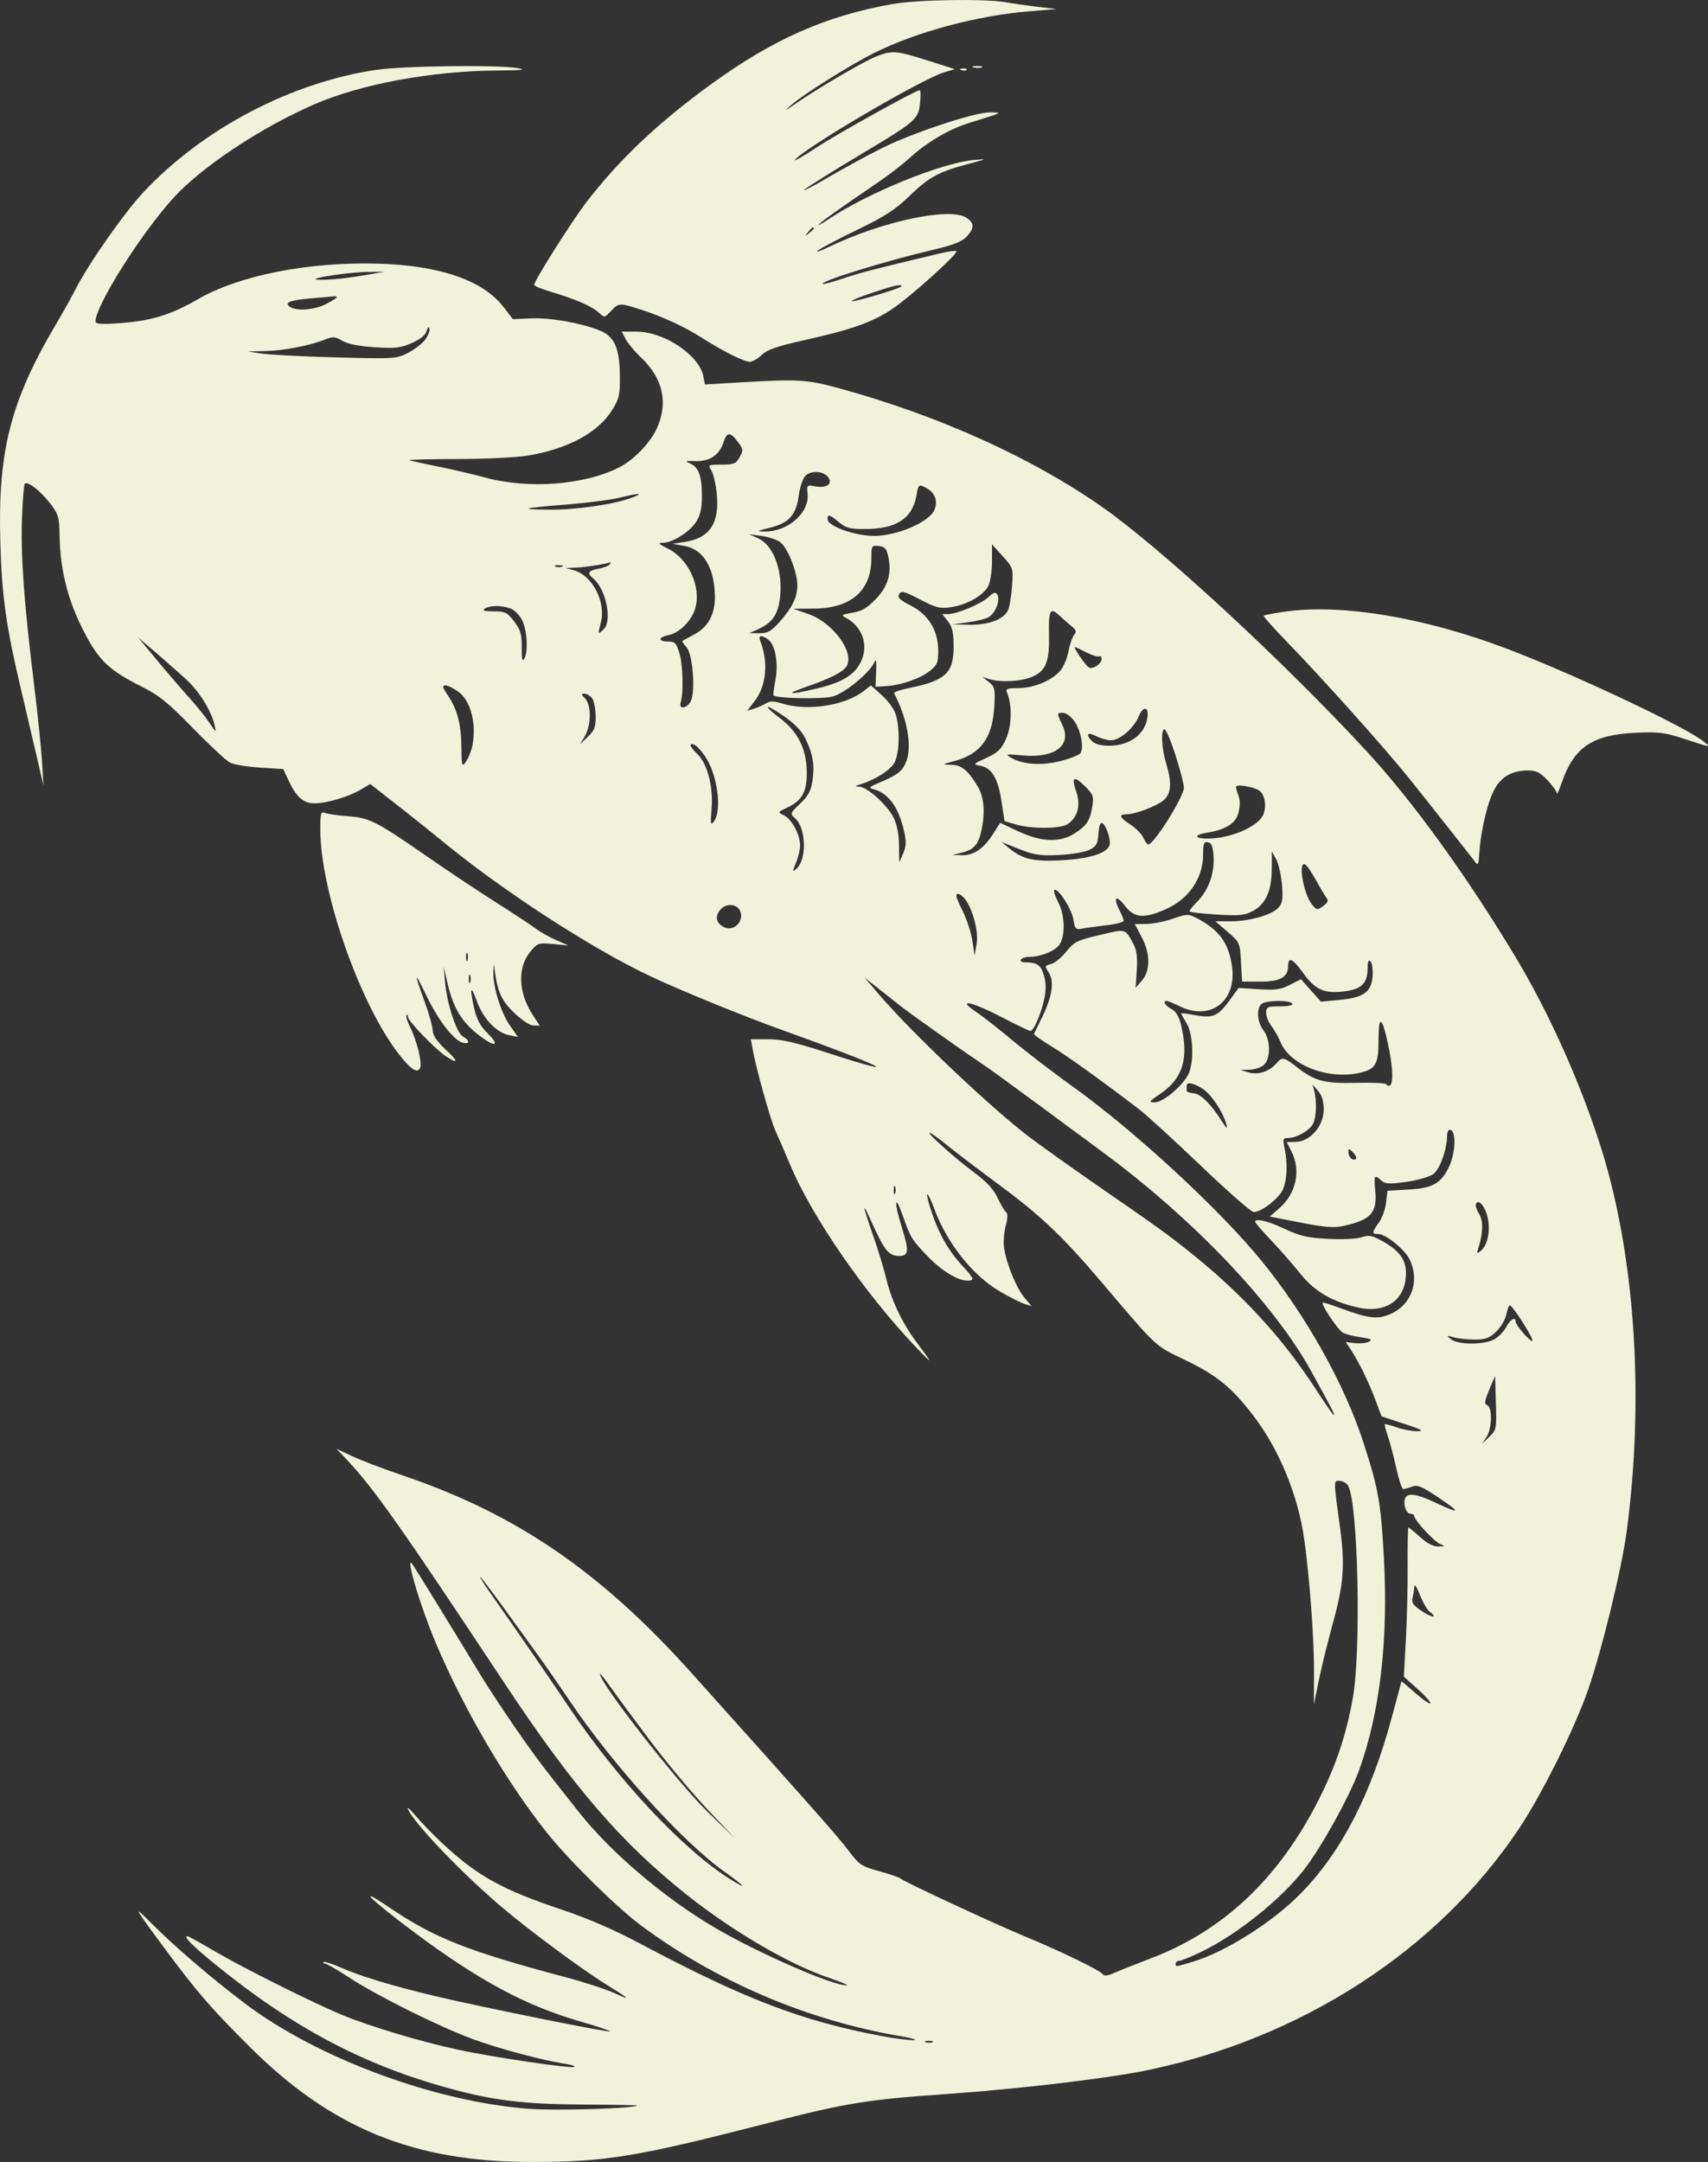 <svg xmlns="http://www.w3.org/2000/svg" role='img'
aria-labelledby="Silhouette of fancy koi fish" viewBox="0 0 164.836 208.545"><rect x="0" y="0" width="164.836" height="208.545" fill="#333333" stroke="none"/><path d="M70.101 30.8c-6.415 1.148-11.483 3.391-17.462 7.73-5.123 3.718-8.934 7.329-12.08 11.448-1.43 1.872-4.985 7.509-4.985 7.905 0 .104.744.409 1.654.678 2.307.682 3.939 1.393 4.583 1.995.543.509.553.508 1.171-.15.748-.796.825-.8 2.854-.152 2.12.677 4.287 1.682 6.027 2.796 1.933 1.237 3.971 2.25 4.525 2.25.252 0 .769-.299 1.151-.665.54-.517 1.481-.84 4.248-1.455 4.847-1.078 6.937-1.878 8.978-3.432 2.165-1.649 5.732-4.931 5.556-5.113-.073-.075-.787.019-1.587.21-6.372 1.517-7.759 1.876-9.371 2.424-1.007.342-1.876.577-1.931.521-.269-.269 5.962-2.193 10.773-3.328 1.844-.435 2.672-.766 3.109-1.242.75-.818.752-1.274.007-1.796-1.547-1.084-8.104.294-13.303 2.795-.873.42-1.349.575-1.058.343.291-.231 2.011-1.136 3.823-2.011 2.649-1.28 3.635-1.921 5.039-3.276 1.874-1.809 2.799-2.309 5.691-3.072 1.806-.477 1.819-.486.516-.372-3.134.274-10.274 3.181-14.064 5.727-.698.469-1.09.673-.872.455.372-.373 1.707-1.321 5.821-4.131.946-.646 2.222-1.634 2.837-2.195 1.714-1.566 3.818-2.809 5.808-3.43 3.378-1.054 3.251-.99 2.002-1.013-1.47-.027-7.547 1.993-10.573 3.516-1.278.643-3.573 1.898-5.101 2.789-1.528.891-2.517 1.396-2.197 1.122.319-.274 2.609-1.708 5.089-3.188 5.664-3.38 5.854-3.541 6.033-5.129.077-.686.065-1.248-.028-1.248-.399 0-7.906 4.166-10.037 5.57-1.283.845-2.183 1.357-2.002 1.138.988-1.191 12.242-7.789 14.378-8.431l1.048-.315-2.635-.834c-3.037-.961-3.412-.991-4.945-.391-1.194.468-5.459 2.96-7.721 4.512-1.234.847-1.269.857-.42.119 1.169-1.016 5.621-3.804 7.913-4.955 4.039-2.029 9.959-3.62 15.004-4.032l2.616-.214-1.72-.202c-.946-.111-2.367-.314-3.157-.45-2.106-.364-8.554-.259-10.998.178zm-7.541 21.634c0 .055-.208.263-.463.463-.42.329-.429.32-.1-.1.346-.441.563-.581.563-.363zm8.467 5.58c0 .173-4.307 1.469-4.776 1.438-.211-.014.629-.366 1.866-.782 2.21-.743 2.91-.901 2.91-.656zm-50.668-20.881c-8.265 1.224-16.791 5.705-22.511 11.83-1.874 2.007-5.294 6.895-6.538 9.345-.364.716-1.212 2.233-1.885 3.37-4.402 7.437-5.632 12.264-5.37 21.083.158 5.322.545 8.024 2.083 14.526.606 2.561 1.321 5.608 1.589 6.772l.488 2.117-.145-2.381c-.08-1.31-.432-4.703-.783-7.541-.933-7.55-1.273-12.253-1.145-15.849.062-1.752.186-3.258.275-3.347.274-.274 1.53.707 2.449 1.91.794 1.04.877 1.323.904 3.063.055 3.619.914 6.755 2.751 10.039 1.205 2.155 2.257 3.094 5.03 4.488 1.827.918 2.626 1.559 5.08 4.071 1.601 1.639 3.209 3.136 3.573 3.327.364.19 1.673.41 2.909.489l2.248.143.49 1.058c.76 1.64 1.447 2.249 2.534 2.246 1.182-.004 3.267-.625 4.462-1.33l.909-.536.939.736c.516.405 1.624 1.272 2.46 1.927.837.655 2.633 2.096 3.992 3.202 5.646 4.596 13.951 9.973 19.438 12.583 3.018 1.436 9.065 3.906 13.063 5.337 9.577 3.426 12.125 4.714 4.273 2.16-3.143-1.022-4.443-1.321-5.748-1.321h-1.687l.151.86c.325 1.854 1.735 6.919 2.217 7.962.28.605.917 2.079 1.417 3.274 2.098 5.021 7.255 12.486 12.207 17.67 1.602 1.678 1.606 1.596.02-.508-1.384-1.837-2.423-4.004-2.941-6.131-.244-1.005-.798-2.839-1.23-4.076-1.14-3.263-1.166-3.582-.096-1.21 1.141 2.531 1.587 3.062 2.572 3.062.931 0 .968-.481.22-2.868-.729-2.324-.652-3.209.095-1.094.789 2.235.871 2.371 2.401 3.967 1.345 1.403 2.92 2.376 3.847 2.376.747 0 .688-.177-.478-1.442-1.322-1.434-2.246-3.047-2.944-5.137-.722-2.164-.528-2.402.254-.311 1.236 3.304 3.698 6.397 6.309 7.924.971.568 2.056 1.119 2.413 1.224l.648.192-.693-.824c-.762-.906-1.698-3.187-1.948-4.749-.088-.55-.021-1.519.15-2.152.195-.724.216-1.211.056-1.312-.14-.088-.51-.706-.822-1.372-.401-.855-1.052-1.569-2.213-2.426-1.829-1.35-4.661-3.872-4.368-3.891.103-.007.85.527 1.659 1.186.809.659 3.105 2.406 5.104 3.882 3.986 2.945 6.081 4.937 9.823 9.34 5.46 6.424 5.119 6.106 8.048 7.509 3.079 1.475 4.527 2.654 6.614 5.382 2.512 3.285 4.323 7.695 4.92 11.979.514 3.691.95 9.594.938 12.7l-.013 3.175.456-2.249c.251-1.237.882-3.796 1.402-5.686 1.013-3.681 1.15-5.503.678-8.998-.655-4.856-.653-4.63-.043-4.63.306 0 .678.227.826.504.944 1.764 1.252 15.823.446 20.398-.631 3.582-1.638 6.576-3.336 9.922-3.807 7.498-9.155 12.555-16.077 15.201-1.567.599-3.231 1.259-3.698 1.468-.563.251-.907.287-1.019.106-.223-.361-4.057-2.223-7.524-3.655-2.895-1.195-11.571-5.228-12.048-5.601-.151-.118-1.081-.435-2.068-.705-1.658-.454-1.878-.603-2.901-1.964-.994-1.322-3.617-4.289-15.151-17.135-8.791-9.792-16.929-15.355-27.892-19.067-1.819-.616-3.999-1.446-4.844-1.844l-1.536-.724.903.953c2.683 2.829 5.172 6.351 15.354 21.722 6.627 10.004 11.266 15.375 17.641 20.42 4.448 3.52 9.819 6.648 13.624 7.935 1.164.394 1.938.722 1.72.731-1.29.048-8.378-3.037-12.562-5.469-5-2.905-10.276-7.39-13.419-11.41-.755-.966-1.954-2.485-2.664-3.377-1.83-2.298-5.202-7.202-6.98-10.153-1.942-3.223-6.21-10.153-6.342-10.297-.638-.697.869 4.286 2.353 7.783 2.699 6.357 6.844 13.41 10.728 18.256 2.13 2.658 6.729 7.182 9.043 8.896 7.354 5.448 16.082 9.16 25.135 10.691 1.091.185 1.611.348 1.154.363-.457.015-1.826-.159-3.043-.387-7.698-1.442-13.263-3.568-23.272-8.89-2.533-1.347-5.128-2.476-7.541-3.28-5.882-1.961-8.248-3.277-11.698-6.504-.832-.779-1.967-1.952-2.521-2.607-.554-.655-.868-.909-.698-.564.746 1.508 5.312 6.251 9.122 9.474 2.592 2.193 7.715 5.984 9.951 7.362 2.399 1.479 2.536 1.629.753.825-.794-.358-2.872-1.031-4.618-1.495-9.511-2.531-12.682-3.786-17.066-6.757-3.316-2.247-1.754-.711 2.514 2.471 6.177 4.607 10.738 7.052 15.944 8.547 1.639.471 2.932.904 2.873.962-.132.132-12.354-2.334-16.833-3.396-4.105-.974-7.246-1.924-9.172-2.776-.813-.359-1.542-.589-1.621-.51-.079.079-.02.143.131.143.151 0 1.213.613 2.359 1.361 2.68 1.751 8.501 4.651 11.827 5.893 2.462.919 6.774 2.076 9.004 2.414.561.085.957.218.88.294-.201.201-7.741-.908-11.183-1.645-3.59-.769-8.558-2.257-11.221-3.36-2.89-1.198-9.543-4.523-12.355-6.174-1.338-.786-2.505-1.429-2.593-1.429-.438 0 .5.945 2.758 2.778 7.434 6.034 14.215 9.625 22.445 11.886 4.395 1.207 7.316 1.554 13.336 1.584 2.716.013 4.91.053 4.875.088-.284.285-7.638.515-10.336.324-9.088-.644-20.506-4.863-27.532-10.174-3.264-2.467-6.845-5.54-9.064-7.776-1.798-1.812-1.654-1.538 1.231 2.349 3.223 4.342 4.474 5.794 8.222 9.537 7.941 7.931 15.883 11.188 27.268 11.182 7.227-.004 10.037-.466 22.886-3.764 7.539-1.935 9.495-2.251 17.33-2.798 6.736-.471 15.261-1.478 19.058-2.252 15.019-3.061 28.23-11.622 36.052-23.362 2.21-3.318 5.38-9.694 6.668-13.413 1.32-3.811 3.236-11.676 3.705-15.205 1.759-13.239.775-27.135-2.669-37.654-1.999-6.106-4.927-12.57-8.049-17.768-4.687-7.804-9.961-15.09-14.377-19.86-8.16-8.816-19.825-19.582-25.572-23.6-6.737-4.711-15.647-8.738-25.135-11.359-3.281-.906-4.071-.957-9.683-.627l-3.465.204-.162-.808c-.409-2.043-3.8-4.291-6.474-4.291l-1.396-0.0.382.728c.21.4.882 1.204 1.494 1.786 2.126 2.024 2.639 4.404 1.484 6.879-.632 1.354-2.193 2.971-3.542 3.669-3.359 1.737-8.791 2.161-13.005 1.014-1.221-.332-3.342-.825-4.713-1.095-1.371-.27-2.535-.532-2.586-.584-.051-.051 2.07-.099 4.713-.106 2.643-.007 5.666-.156 6.718-.332 3.865-.646 6.774-2.218 8.122-4.388.692-1.114.771-1.466.751-3.326-.029-2.695-.522-3.785-1.972-4.366-1.796-.719-4.751-1.236-6.599-1.156l-1.756.076-.89-1.161c-1.977-2.578-6.16-4.024-12.135-4.193-6.733-.191-13.432 1.14-17.429 3.463-2.536 1.473-4.478 2.062-7.508 2.278-1.753.124-2.315.085-2.315-.163 0-1.508 4.282-8.321 7.433-11.826 2.709-3.014 8.36-6.788 13.601-9.085 4.52-1.981 11.354-3.252 17.727-3.299 2.416-.018 2.89-.072 1.984-.229-1.91-.331-11.026-.221-13.626.164zm-1.31 19.841c-1.995.335-3.931.499-4.511.382-.634-.127 3.335-.715 4.895-.725l1.72-.011-2.104.353zm-2.527 2.101c0 .07-.472.367-1.048.661-1.1.561-2.782.698-3.442.28-.65-.411-.06-.664 1.932-.827 1.043-.086 2.046-.175 2.228-.198.182-.024.331.014.331.084zm8.549 4.068c-.28.385-1.033.968-1.673 1.295-1.133.579-1.312.59-6.996.435-3.208-.088-6.428-.252-7.156-.365l-1.323-.206 1.72-.04c1.805-.042 4.302-.525 5.754-1.112.75-.303.96-.288 1.658.124.525.31 1.597.524 3.123.623 2.001.13 2.501.072 3.591-.41.823-.364 1.321-.768 1.422-1.153.093-.357.202-.453.272-.242.064.193-.112.666-.393 1.052zm30.191 9.923c.499.668.509.778.136 1.439-.356.63-.563.715-1.744.715-1.278 0-1.324.025-.997.529.189.291.424 1.259.523 2.152.323 2.903-.614 4.386-3.008 4.763l-1.238.195 1.144.205c1.828.327 2.894 2.091 2.936 4.86.026 1.714-.642 2.953-1.979 3.67-.574.307-1.092.588-1.152.624-.06.035.119.316.396.622.609.672.881 4.319.391 5.234-.376.703-1.178.771-.959.081.291-.917.222-3.627-.12-4.745-.3-.978-.443-1.124-1.097-1.124-1.001 0-.961-.421.059-.625 1.059-.212 2.246-1.42 2.579-2.623.567-2.054-.673-4.735-2.64-5.709-.909-.45-1.016-.567-.521-.568.954-0 2.644-1.067 3.254-2.054.406-.657.543-1.315.536-2.57-.011-1.877-.33-2.697-1.191-3.055-.466-.194-.366-.233.517-.2 1.395.052 2.34-.563 2.743-1.783.353-1.07.653-1.077 1.432-.033zm8.726 3.418c.393.634-.228 1.026-1.312.828-.783-.143-.806-.119-.716.732.192 1.823-1.926 3.67-4.163 3.63-.818-.015-.757-.058.522-.366 1.833-.443 2.537-1.224 2.787-3.094.103-.773.377-1.62.609-1.882.526-.594 1.867-.504 2.273.153zm9.431.991c.835.447 1.137 1.256.785 2.104-.486 1.175-3.602 2.521-5.823 2.516-1.878-.004-4.498-.945-4.498-1.617 0-.514.209-.458 1.107.297.669.563 1.05.661 2.552.656 2.992-.01 4.535-1.024 4.923-3.235.191-1.09.222-1.114.955-.722zm-28.454.948c-1.76.645-5.351 1.164-7.906 1.141-3.112-.027-2.719-.143 1.688-.499 1.965-.159 4.227-.451 5.027-.649 1.931-.478 2.504-.475 1.191.007zm14.296 4.235c.74.485 1.711 2.884 1.711 4.226 0 1.134-.523 2.189-1.766 3.565-.774.857-1.113 1.041-1.903 1.032l-.961-.01.794-.353c1.538-.684 2.09-1.583 2.204-3.588.134-2.364-.767-4.561-2.127-5.188l-.871-.402 1.143.152c.629.083 1.428.338 1.776.566zm10.486 1.425c.343 1.634-.024 2.882-1.207 4.108-.828.858-1.362 1.169-2.257 1.317-1.062.176-1.12.222-.618.493 1.496.808 2.136 2.443 1.552 3.963-.554 1.442-1.761 2.235-4.326 2.843-2.806.665-3.214.593-.993-.177 2.307-.799 3.549-1.443 3.848-1.993.738-1.358-1.371-4.199-3.72-5.01l-1.452-.501 1.984-.016c3.603-.029 5.556-1.73 5.556-4.837 0-1.241.024-1.282.718-1.201.582.068.755.259.912 1.01zm11.944 2.864c-.066.971-.241 2.017-.39 2.324-.43.887-1.887 1.431-3.735 1.392l-1.645-.035 1.462-.189c.804-.104 1.714-.324 2.023-.489.665-.356 1.187-1.669.868-2.185-.179-.29-.35-.243-.862.238-.697.655-3.041 1.635-3.909 1.635h-.546l.548.697c.43.547.548 1.077.548 2.464 0 2.531-.782 3.252-4.314 3.976-.845.173-1.493.394-1.441.492 1.237 2.302 1.745 5.004 1.221 6.483-.363 1.024-.816 1.386-2.741 2.194-.851.357-.955.468-.529.567 1.485.346 2.494 1.714 3.03 4.108.219.976.198 1.429-.098 2.105l-.376.86-.022-1.664c-.014-1.096-.199-2.012-.542-2.684-.618-1.212-2.526-2.919-3.298-2.951-.47-.019-.454-.051.114-.225 1.456-.444 2.921-1.387 3.302-2.123.459-.887.526-3.128.136-4.532-.154-.556-.711-1.351-1.344-1.919l-1.081-.97-.661.52c-1.812 1.425-5.438 1.991-7.893 1.231-.83-.257-1.172-.259-1.587-.007-.291.176-.813.405-1.16.509l-.631.189.734-.962c1.113-1.46 1.316-3.718.519-5.777-.211-.545.119-.599.768-.125.686.502 1.002 2.287.693 3.918-.145.762-.225 1.423-.179 1.47.295.295 4.709.378 5.704.107 1.192-.324 3.593-2.3 4.033-3.32.158-.365.209-.078.166.926l-.063 1.455 1.051-.064c1.442-.088 3.292-.739 4.226-1.487.672-.538.778-.802.778-1.927 0-1.942-.94-3.486-2.648-4.353-1.073-.544-1.307-.775-1.123-1.104.202-.361.467-.294 2.011.51 1.55.808 1.931.904 2.975.75 1.547-.229 3.135-1.124 3.604-2.032.204-.395.371-1.463.371-2.374v-1.656l1.026 1.134c1.015 1.121 1.025 1.154.907 2.9zm-38.824-2.101c-.08.129-.563.313-1.074.409-1.028.193-1.148.433-.49.978 1.192.986 1.817 4.022.998 4.842-.584.584-.603.544-.293-.62.517-1.937-.793-4.514-2.555-5.024l-.838-.243 1.058-.039c.837-.031 2.797-.336 3.257-.507.045-.017.017.075-.063.204zm-4.583.205c-.182.073-.48.073-.661 0-.182-.073-.033-.133.331-.133.364 0 .513.06.331.133zm-4.991 4.047c.366.139.864.637 1.107 1.106.492.952.615 3.028.22 3.733-.189.338-.255.053-.248-1.079.008-1.286-.113-1.699-.732-2.511-.667-.875-.865-.973-1.984-.976-.9-.003-1.134-.075-.846-.261.51-.329 1.634-.334 2.484-.011zm54.111 1.68c.481.386.534.552.276.863-.176.212-.424.942-.551 1.623-.127.681-.499 1.529-.825 1.884-.869.945-2.53 1.622-3.996 1.628-1.121.005-1.26.065-1.09.469.492 1.167.448 3.168-.097 4.4-.455 1.028-.772 1.34-1.887 1.857-1.336.619-1.338.621-.553.778 1.078.216 1.665 1.229 1.999 3.45l.282 1.872 1.051.317c1.519.458 4.385.442 5.057-.029.987-.691 1.268-1.806.801-3.176-.483-1.416-.205-1.534.934-.395.715.715.786.925.636 1.864-.217 1.355-.529 1.838-1.671 2.587-1.414.927-3.23.873-5.444-.164l-1.784-.835-.64 1.013c-.926 1.466-1.895 2.143-3.026 2.111l-.957-.027.889-.21c1.157-.273 1.61-.753 1.902-2.014.406-1.752.294-3.336-.306-4.337-.97-1.616-1.578-2.115-2.597-2.135-.929-.018-.922-.024.333-.362 2.54-.683 3.668-2.234 3.841-5.284.095-1.668.049-1.871-.524-2.332l-.627-.505.661.215c1.119.364 3.257.224 4.287-.28 1.209-.591 1.534-1.475 1.48-4.018-.049-2.306.125-2.657.939-1.886.336.318.878.793 1.206 1.056zm-85.433 5.138c1.261 1.145 2.432 3.026 2.764 4.438.178.758.155.746-.527-.265-.393-.582-1.265-1.663-1.939-2.403-.674-.74-2.055-2.347-3.07-3.572l-1.844-2.227 1.692 1.455c.931.8 2.246 1.958 2.923 2.573zm86.898-2.582c.562.286 1.123.458 1.247.381.124-.077.225.042.225.264 0 .222-.257.541-.57.708-.486.26-.644.213-1.066-.321-.558-.706-1.072-1.553-.942-1.553.047 0 .545.234 1.107.521zm-60.543 3.85c1.614 1.231 1.925 4.974.568 6.823-.279.38-.335.143-.343-1.467-.012-2.238-.393-3.715-1.305-5.06-.541-.797-.579-.962-.223-.962.237 0 .823.3 1.304.666zm12.817.542c.189.228.353.999.363 1.713.016 1.104-.097 1.408-.754 2.033l-.773.734.427-.695c.695-1.13.716-3.109.042-3.784-.348-.348-.353-.416-.032-.416.211 0 .538.187.728.415zm20.609 3.922c.727 1.502.905 2.561.681 4.055-.148.988-.41 1.475-1.195 2.222-.963.916-.985.974-.517 1.375 1.123.962 1.197 4.051.118 4.947-.349.29-.349.218.002-.622.218-.522.397-1.281.397-1.686-.001-1.025-.804-2.521-1.551-2.889-.624-.307-.624-.309.351-.771 1.414-.671 1.866-1.512 1.844-3.432-.025-2.17-.848-3.843-2.515-5.111-1.804-1.373-1.609-1.564.276-.271 1.074.737 1.749 1.435 2.111 2.183zm32.978-1.875c-.311 1.553-1.769 2.565-3.696 2.565-.724 0-1.346-.162-1.601-.416-.674-.674-.477-.952.365-.517.429.222 1.075.404 1.435.404.859 0 2.204-1.153 2.683-2.3.465-1.114 1.051-.924.813.264zm-7.026.196c.62.87.942 2.567.587 3.088-.121.177-.97.514-1.887.749-1.83.469-3.68.35-4.794-.307-.615-.363-.539-.379 1.091-.229 3.131.289 4.785-.971 3.849-2.932-.553-1.159-.552-1.175.069-1.175.281 0 .769.363 1.085.806zm9.768 3.298c.443 1.384.806 2.786.806 3.116 0 .87-2.892 5.48-3.438 5.48-.1 0-.315-.294-.478-.653-.164-.359-.717-.925-1.23-1.257-1.05-.681-1.185-1.001-.419-1.001.882 0 3.021-.818 3.647-1.396.706-.651.764-1.668.201-3.523-.445-1.468-.527-3.283-.148-3.283.139 0 .615 1.133 1.058 2.517zm-45.408.083c1.191 1.75 1.663 5.18.864 6.274-.328.449-.355.308-.232-1.225.17-2.123-.413-4.357-1.373-5.259-.737-.692-.879-1.13-.295-.906.206.079.672.581 1.036 1.116zm53.393 3.252c.607.309.846 1.5.479 2.387-.419 1.012-2.652 2.085-4.733 2.273-1.707.155-2.297-.275-.728-.53 1.842-.299 2.776-.883 3.061-1.913.171-.62.178-1.207.018-1.626-.137-.361-.249-.764-.249-.897 0-.26 1.446-.054 2.152.305zm-14.63 3.819c.169.371.307.953.307 1.294 0 .9-1.69 1.506-4.656 1.671-2.655.147-3.759-.099-5.002-1.113l-.794-.648 1.691.674c1.439.574 2.011.66 3.836.576 1.18-.054 2.503-.275 2.939-.491.669-.33.807-.568.875-1.514.093-1.278.357-1.426.802-.449zm10.312 2.62c.103 1.628-.508 3.291-1.601 4.36-.454.444-.768.863-.699.933.069.069 1.252.198 2.627.286 2.112.135 2.645.085 3.427-.322 1.263-.657 1.849-1.932 1.862-4.053l.011-1.72.421.777c.231.427.481 1.531.555 2.452.11 1.369.047 1.771-.342 2.202-.634.701-2.784 1.315-4.605 1.316l-1.473.001 1.18 1.017c1.162 1.002 1.181 1.046 1.287 2.91l.107 1.892h1.735c1.928 0 2.703-.429 2.703-1.496 0-.95.439-.748 1.458.671 1.158 1.611 2.038 2.003 3.961 1.763 1.679-.21 2.254-.781 2.254-2.241 0-.65.083-.838.282-.639.155.155.244.792.198 1.416-.112 1.529-.868 2.07-3.198 2.288l-1.787.167-.964-1.081-.964-1.081-1.068.545c-.881.449-1.407.523-3.007.42l-1.939-.124-.943 1.284c-1.073 1.462-1.576 1.661-3.344 1.325-.691-.131-1.257-.197-1.257-.147 0 .051.238.482.528.958.643 1.054.727 3.819.15 4.934-.593 1.147-2.436 2.679-3.223 2.679-.626 0-.572-.081.578-.86 2.132-1.445 2.716-3.408 1.958-6.579-.201-.843-.492-1.329-.935-1.566-.608-.325-.877-.795-.445-.775.109.005.675.239 1.257.52 2.997 1.448 5.537-.53 5.029-3.916-.338-2.252-1.26-3.486-3.452-4.62-.742-.384-.916-.378-2.249.083-.794.274-1.947.503-2.562.507l-1.117.009.654 1.23c.858 1.614.875 3.246.044 4.212l-.61.709.109-1.711c.078-1.223-.01-1.931-.306-2.48-.841-1.556-.682-1.512-3.273-.904-2.177.511-2.463.653-3.225 1.602-.46.573-1.125 1.114-1.477 1.202-.612.154-.622.189-.22.802.555.847.354 2.273-.6 4.25-.408.847-.778 1.6-.822 1.675-.044.075.702.61 1.658 1.191 1.551.942 4.581 3.114 8.451 6.057.728.553 3.426 3.018 5.996 5.476 2.57 2.459 4.864 4.47 5.099 4.47.755 0 2.473-1.336 2.832-2.202.398-.959.457-2.503.15-3.95-.19-.898-.158-.992.344-.992.803 0 2.052-.71 2.403-1.366.323-.604.38-2.229.112-3.203l-.163-.591.543.625c.371.427.543.994.543 1.79 0 1.563-1.307 3.088-2.675 3.12l-.903.021.466.916c.928 1.823.454 4.032-1.171 5.458l-.922.81 2.98.581c2.387.465 3.217.528 4.17.314 2.629-.589 3.231-1.273 3.024-3.431-.14-1.452-.08-1.547.593-.939.374.338.754.358 2.402.128 1.082-.151 2.249-.487 2.607-.752.633-.467 1.319-2.363 1.33-3.681.003-.327.116-.595.252-.595.669 0 .591 2.296-.125 3.704-.761 1.497-1.56 1.931-3.793 2.06l-2.089.121-.128 1.134c-.07.624-.382 1.491-.692 1.927-.688.966-.699 1.108-.087 1.108.75 0 2.595 1.498 3.065 2.488.978 2.062.177 4.327-1.848 5.223-1.256.556-2.119.456-4.866-.56-.798-.295-1.541-.537-1.651-.537-.339 0 1.403 2.638 1.927 2.918.271.145 1.046.34 1.723.432.962.132 1.132.223.781.419-.247.138-.853.204-1.346.146l-.898-.105.45.674c.759 1.137 1.792 3.24 2.411 4.907l.59 1.587 2.172.714c1.766.581 1.999.715 1.246.716-.509.001-1.398-.166-1.974-.372-.577-.205-1.084-.338-1.127-.294-.043.043.084.544.282 1.113.199.568.565 1.956.815 3.084.249 1.128.556 2.051.683 2.051.126 0 .509-.106.851-.236.515-.196.953-.014 2.551 1.058 2.211 1.485 2.13 1.636-.27.501-1.833-.867-2.734-.996-2.954-.423-.217.565.101 1.481.514 1.481.201 0 .366.098.366.217 0 .388 1.918 2.47 2.488 2.7.505.204.489.226-.172.241-.475.011-1.082-.304-1.752-.909-.564-.509-1.07-.926-1.125-.926-.055-0-.089 1.637-.076 3.638.013 2.001-.064 5.239-.17 7.195l-.194 3.557 1.295 1.164c1.752 1.575 1.655 1.993-.112.483l-1.407-1.202-.956 3.538c-2.011 7.441-4.842 12.914-8.751 16.915-2.717 2.781-7.298 5.675-10.48 6.619-1.698.504-1.606.495-1.606.162 0-.146.152-.265.338-.265.186 0 1.168-.403 2.183-.895 3.43-1.665 7.684-5.078 9.887-7.932 1.687-2.187 4.385-7.062 5.286-9.551 2.01-5.554 2.828-12.521 2.399-20.434-.291-5.369-.523-6.686-1.961-11.136-1.82-5.63-5.544-12.282-9.807-17.521-4.063-4.992-12.262-12.562-18.27-16.868-1.879-1.346-4.487-3.345-5.797-4.441-1.31-1.097-2.908-2.346-3.551-2.778-1.942-1.302-.377-.967 2.519.539 1.399.728 2.637 1.323 2.75 1.323.307 0 .995-1.571 1.317-3.007.197-.877.2-1.573.01-2.276-.284-1.053-.652-1.332-1.759-1.332-.37 0-.584-.115-.492-.265.09-.146.424-.265.743-.266 1.171-.003 2.58-.57 2.997-1.207.575-.877.507-2.848-.141-4.091-.286-.549-.453-1.066-.37-1.148.303-.303 1.678 1.798 1.84 2.81.153.954.226 1.031.857.906.379-.076 1.434-.222 2.343-.324.909-.103 1.654-.296 1.654-.43s-.186-.603-.413-1.042c-.639-1.235-.302-1.5.527-.414.908 1.191 1.838 1.274 3.923.352 2.274-1.006 3.636-3.007 3.636-5.342 0-1.018.076-1.204.463-1.131.352.067.483.4.546 1.393zm4.018 35.226c0 .085.696.889 1.547 1.786.851.897 2.119 2.345 2.818 3.218 1.373 1.715 3.123 2.732 5.62 3.268 2.697.578 4.567-.794 4.567-3.351 0-1.276-.652-2.158-2.257-3.055-1.014-.567-1.314-.625-1.996-.387-.454.158-1.861.227-3.236.158-2.026-.102-2.728-.262-4.196-.957-1.618-.767-2.868-1.063-2.868-.68zm5.871-32.956c.438.796.91 1.586 1.048 1.754.17.208.055.445-.357.736-.571.403-.635.395-1.064-.13-.816-.999-1.386-4.129-.711-3.904.158.053.646.747 1.085 1.543zm-33.768 1.964c.745 1.137 1.209 3.103 1.004 4.246l-.191 1.058-.216-1.455c-.119-.8-.564-2.14-.991-2.977-.568-1.115-.676-1.521-.403-1.521.204 0 .563.292.797.649zm-21.854.92c.537 1.004-.557 2.153-1.546 1.623-.709-.38-.846-.927-.393-1.574.491-.701 1.576-.729 1.939-.05zm15.537 9.258c1.014.802 5.599 4.047 8.154 5.772.582.393 2.904 2.079 5.159 3.747 2.256 1.668 4.994 3.689 6.085 4.492 8.777 6.458 16.592 14.646 20.189 21.151 2.103 3.804 2.349 4.282 2.205 4.282-.063 0-.836-1.114-1.718-2.475-3.23-4.986-7.162-9.257-12.267-13.322-2.132-1.698-2.828-2.197-9.335-6.7-2.183-1.51-4.885-3.437-6.006-4.281-3.649-2.75-11.37-10.065-14.564-13.797l-1.391-1.626 1.191.941c.655.518 1.689 1.335 2.297 1.816zm37.787-.243c.101.163-.35.265-1.175.265-1.231 0-1.339.05-1.339.626 0 .344.225.912.5 1.261.275.349.678 1.062.896 1.584.964 2.307 4.864 3.717 7.928 2.866 1.282-.356 1.524-.865 1.524-3.197 0-2.364.352-2.164.917.52.609 2.896.516 4.564-.215 3.833-.099-.099-1.412-.15-2.916-.113-3.033.075-3.987-.184-5.718-1.555-1.15-.911-1.392-.96-1.871-.383-.681.821-1.782 1.204-2.698.94l-.859-.248.905-.024c.498-.013 1.123-.221 1.389-.462.673-.609.648-2.457-.045-3.338-.59-.75-.698-2.035-.212-2.521.383-.383 2.76-.425 2.99-.053zm-8.686 8.186c.842.514 1.993 2.221 2.329 3.455.141.519.047.455-.436-.296-1.104-1.717-2.044-2.644-2.733-2.697-.369-.028-.668-.14-.665-.249.003-.109.005-.317.005-.462 0-.409.579-.313 1.5.249zm14.839 6.783c-.26.26-.729-.139-.729-.622 0-.404.035-.403.447.009.246.246.373.522.282.612zm-44.475 3.353c-.073.182-.133.033-.133-.331 0-.364.06-.513.133-.331.073.182.073.48 0 .661zm57.222 2.488c.222 1.217-.077 2.534-.689 3.035-.4.328-.423.299-.236-.297.459-1.457.47-2.651.033-3.318-.24-.366-.357-.793-.261-.948.289-.467.949.408 1.153 1.528zm3.398 10.014c.603.946.993 1.72.866 1.72-.286 0-1.601-1.538-1.601-1.872 0-.522-.535-.206-.924.545-.224.434-.757.97-1.184 1.191-1.01.522-3.418.51-4.11-.021-.502-.385-.488-.395.265-.19.437.119 1.352.215 2.035.214 1.01-.001 1.391-.146 2.047-.774.443-.425.88-1.168.971-1.652.091-.484.249-.88.352-.88.103 0 .68.774 1.283 1.72zm-3.276 10.964-.709.678.435-.654c.539-.812.585-2.877.068-3.075-.299-.115-.262-.389.198-1.483l.565-1.342.076 2.599c.074 2.52.055 2.62-.633 3.277zm-95.315 16.222c1.081 1.492 2.611 3.605 3.4 4.696.789 1.091 2.195 3.115 3.125 4.498 4.151 6.171 10.92 13.653 14.932 16.505 2.009 1.427 2.364 1.854.661.794-4.627-2.881-10.953-9.639-15.754-16.831-1.76-2.636-4.725-6.936-7.302-10.587-.693-.982-1.208-1.786-1.144-1.786.064 0 1.001 1.22 2.081 2.712zm89.566.659c.886.653.164.567-.812-.096-.785-.534-.968-.803-.848-1.25.084-.313.16-.808.169-1.099.009-.291.248.066.531.794.283.728.716 1.471.961 1.651zM46.813 198.378c1.552 2.059 4.027 5.015 5.5 6.571l2.678 2.828-2.723-2.646c-2.849-2.769-10.346-12.373-10.346-13.255 0-.107.466.47 1.035 1.282.569.812 2.304 3.161 3.856 5.22zm27.19 29.02c-.182.073-.48.073-.661 0-.182-.073-.033-.133.331-.133.364 0 .513.06.331.133zm3.974-190.492c.257.067.615.063.794-.01.179-.072-.032-.127-.468-.122-.437.005-.583.065-.326.132zm-1.179.262c.191.076.419.067.507-.021.088-.088-.068-.15-.347-.139-.308.013-.371.075-.16.16zm31.138 52.246c-1.019.15-1.9.32-1.959.378-.059.058.966 1.208 2.278 2.556 3.232 3.322 9.347 10.144 11.598 12.939 1.655 2.055 5.933 7.463 6.603 8.347.191.253.28.038.322-.776.097-1.913.653-4.502 1.269-5.907.665-1.518 1.766-2.23 3.446-2.23.789 0 1.166.19 1.878.945.49.52.895 1.085.9 1.257.005.172.222-.305.482-1.058 1.174-3.398 2.959-4.593 7.137-4.78 2.3-.103 2.798-.035 4.928.668 2.331.77 2.357.772 1.587.153-1.643-1.322-11.509-6.011-18.061-8.584-8.373-3.288-16.723-4.744-22.408-3.907zm-93 21.033c.003 5.758 3.599 16.239 7.295 21.259 1.307 1.776 2.087 2.343 2.334 1.698.203-.529-.304-2.598-.956-3.904-.28-.56-.441-1.086-.358-1.169.083-.083.151-.004.151.175 0 .384 2.637 3.116 3.657 3.789 1.241.818 1.218.508-.049-.672-.825-.768-1.227-1.359-1.227-1.801 0-.362-.357-1.637-.794-2.833-1.053-2.884-.991-2.998.238-.44 1.099 2.288 2.601 4.216 3.459 4.44.686.179.698-.234.017-.599-.625-.334-1.542-3.122-1.732-5.263l-.132-1.488.375 1.622c.596 2.576 1.524 3.983 3.545 5.374 1.213.835 1.384.468.28-.604-.642-.624-1.008-1.298-1.233-2.271-.477-2.065-.369-2.46.222-.815.613 1.704 1.88 3.053 3.107 3.307l.871.181-.799-1.148c-.849-1.22-1.631-3.772-1.565-5.106l.04-.804.109.794c.268 1.957.659 2.784 1.868 3.948.728.701 1.502 1.207 1.85 1.208l.599.003-.652-.992c-1.437-2.187-1.524-4.627-.221-6.176.667-.793.773-.827 2.172-.695l1.471.139-1.185-.519c-.652-.285-1.545-.79-1.984-1.122-.439-.332-2.168-1.47-3.842-2.53-1.673-1.06-4.71-3.083-6.747-4.497-4.781-3.317-5.446-3.653-7.541-3.804-.946-.068-1.928-.208-2.183-.311-.414-.168-.463.004-.462 1.627zm14.197 12.596c-.073.182-.133.033-.133-.331 0-.364.06-.513.133-.331.073.182.073.48 0 .661zm.265 2.117c-.073.182-.133.033-.133-.331 0-.364.06-.513.133-.331.073.182.073.48 0 .661z" style="fill:#f1f2da;fill-opacity:1;stroke-width:.265" transform="translate(15.979,-30.401)"/></svg>